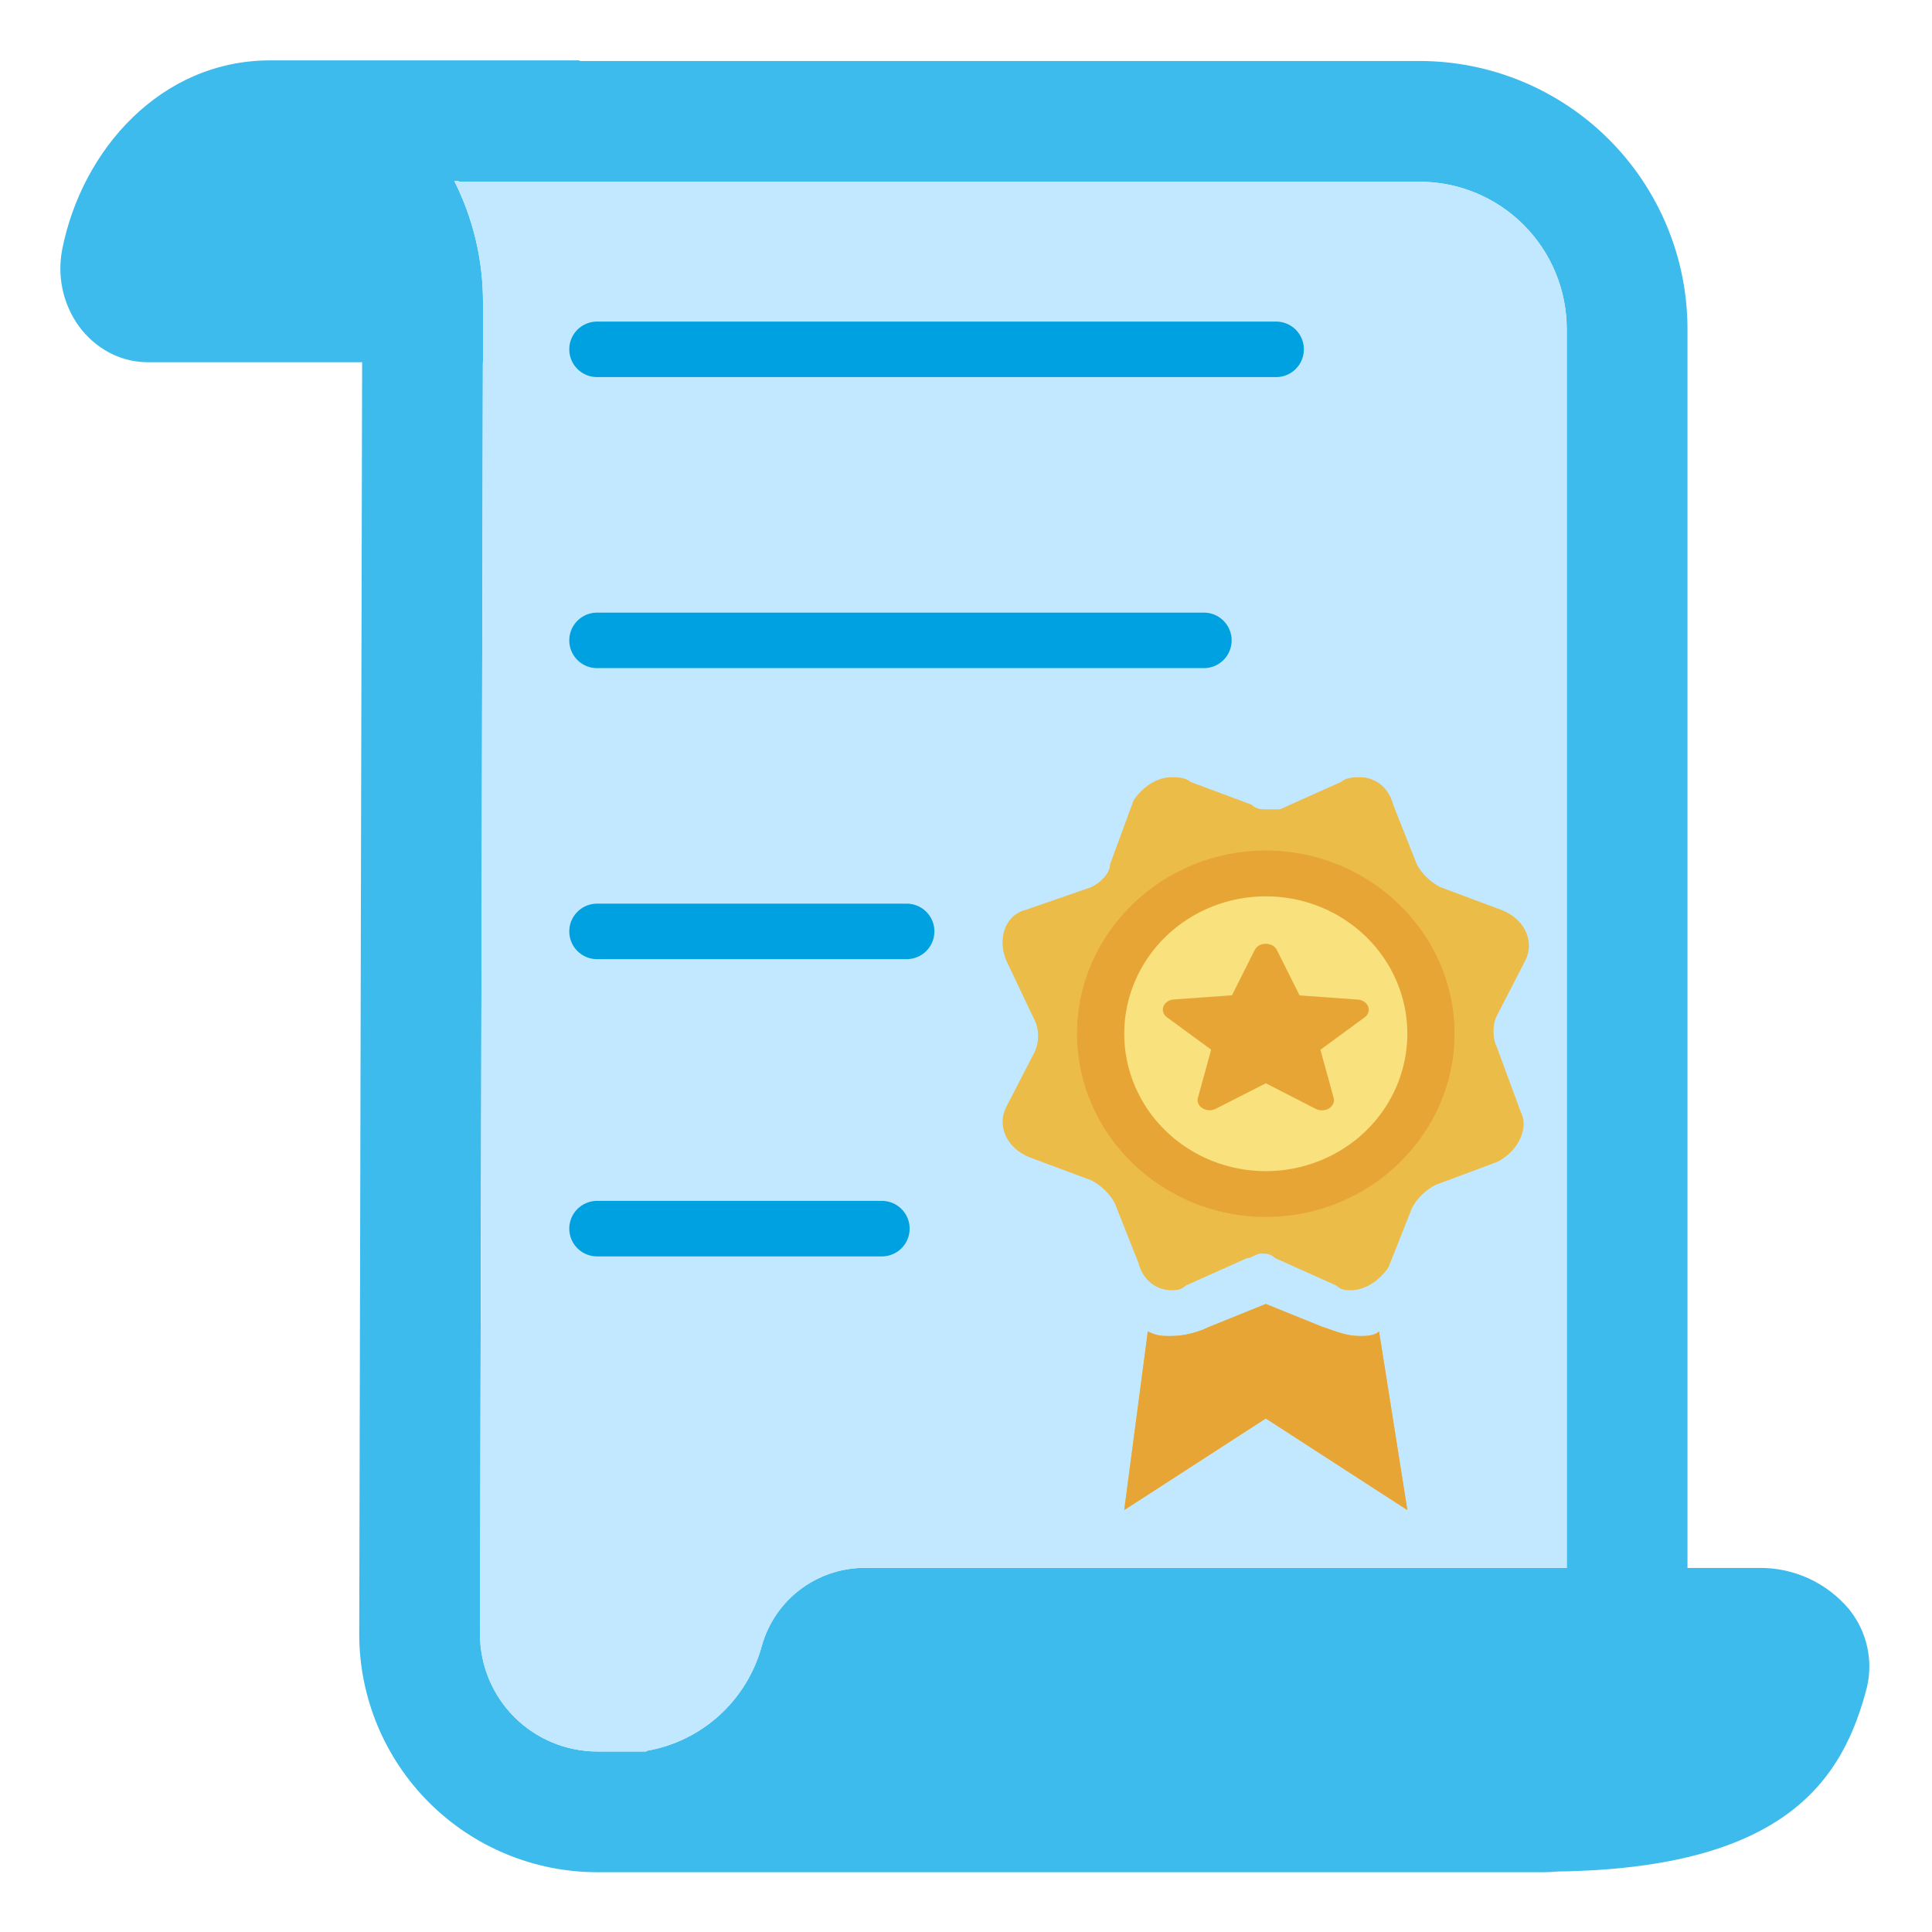 <svg width="87" height="87" viewBox="0 0 87 87" fill="none" xmlns="http://www.w3.org/2000/svg">
<path d="M12.166 2.719C7.254 2.719 3.689 6.729 2.798 11.245L2.795 11.272L2.79 11.296C2.587 12.414 2.818 13.568 3.437 14.521C4.051 15.456 5.174 16.312 6.672 16.312H16.307L16.177 73.591V73.597C16.18 76.436 17.31 79.159 19.318 81.167C21.326 83.175 24.049 84.305 26.889 84.308H69.491C69.709 84.308 69.926 84.298 70.136 84.276C80.549 84.129 83.023 80.026 84.075 75.962C84.213 75.358 84.213 74.731 84.074 74.127C83.935 73.523 83.661 72.959 83.273 72.476C82.776 71.88 82.152 71.402 81.446 71.078C80.74 70.755 79.971 70.593 79.195 70.606H75.989V14.817C75.989 11.616 74.717 8.545 72.454 6.282C70.19 4.018 67.119 2.746 63.918 2.746H26.1V2.719H12.166ZM21.745 16.312H21.75V13.594C21.75 11.706 21.308 9.844 20.461 8.156H20.663V8.183H63.918C65.677 8.183 67.365 8.882 68.609 10.126C69.853 11.37 70.552 13.058 70.552 14.817V70.606H39.15C38.06 70.558 36.987 70.881 36.105 71.523C35.223 72.166 34.586 73.088 34.297 74.14C33.969 75.337 33.306 76.414 32.387 77.248C31.468 78.081 30.33 78.634 29.107 78.844V78.871H26.889C25.491 78.867 24.152 78.311 23.164 77.323C22.176 76.335 21.619 74.997 21.614 73.599L21.745 16.326V16.312Z" fill="#3DBBEC"/>
<path d="M21.745 16.312H21.751V13.594C21.75 11.706 21.309 9.844 20.462 8.156H20.663V8.183H63.918C65.678 8.183 67.365 8.882 68.609 10.126C69.853 11.37 70.552 13.058 70.552 14.817V70.606H39.151C38.061 70.558 36.987 70.881 36.105 71.523C35.224 72.166 34.586 73.088 34.298 74.14C33.969 75.337 33.306 76.414 32.387 77.248C31.468 78.081 30.33 78.634 29.108 78.844V78.871H26.889C25.492 78.867 24.153 78.311 23.164 77.323C22.176 76.335 21.619 74.997 21.615 73.599L21.745 16.326V16.312Z" fill="#C2E8FF"/>
<path d="M66.273 47C66.273 49.387 65.296 51.676 63.557 53.364C61.818 55.052 59.459 56 57 56C54.541 56 52.182 55.052 50.444 53.364C48.705 51.676 47.727 49.387 47.727 47C47.727 44.613 48.705 42.324 50.444 40.636C52.182 38.948 54.541 38 57 38C59.459 38 61.818 38.948 63.557 40.636C65.296 42.324 66.273 44.613 66.273 47Z" fill="#E7A536"/>
<path d="M61.25 60.163C60.612 60.163 60.187 59.956 59.55 59.75L57 58.719L54.45 59.75C54.025 59.956 53.387 60.163 52.75 60.163C52.325 60.163 52.112 60.163 51.687 59.956L50.625 68L57 63.875L63.375 68L62.1 59.956C61.887 60.163 61.462 60.163 61.25 60.163ZM67.412 47.169C67.2 46.756 67.2 46.138 67.412 45.725L68.687 43.25C69.112 42.425 68.687 41.394 67.625 40.981L64.862 39.95C64.437 39.744 64.012 39.331 63.8 38.919L62.737 36.237C62.525 35.413 61.887 35 61.25 35C61.037 35 60.612 35 60.4 35.206L57.637 36.444H57C56.787 36.444 56.575 36.444 56.362 36.237L53.6 35.206C53.387 35 52.962 35 52.75 35C52.112 35 51.475 35.413 51.05 36.031L49.987 38.919C49.987 39.331 49.562 39.744 49.137 39.95L46.162 40.981C45.312 41.188 44.887 42.219 45.312 43.25L46.587 45.931C46.8 46.344 46.8 46.962 46.587 47.375L45.312 49.85C44.887 50.675 45.312 51.706 46.375 52.119L49.137 53.15C49.562 53.356 49.987 53.769 50.2 54.181L51.262 56.862C51.475 57.688 52.112 58.1 52.75 58.1C52.962 58.1 53.175 58.1 53.387 57.894L56.15 56.656C56.362 56.656 56.575 56.45 56.787 56.45C57 56.45 57.212 56.45 57.425 56.656L60.187 57.894C60.4 58.1 60.612 58.1 60.825 58.1C61.462 58.1 62.1 57.688 62.525 57.069L63.587 54.388C63.8 53.975 64.225 53.562 64.65 53.356L67.412 52.325C68.262 51.913 68.9 50.881 68.475 50.056L67.412 47.169ZM57 54.8C52.325 54.8 48.5 51.087 48.5 46.55C48.5 42.013 52.325 38.3 57 38.3C61.675 38.3 65.5 42.013 65.5 46.55C65.5 51.087 61.675 54.8 57 54.8Z" fill="#EBBC48"/>
<path d="M61.25 60.163C60.612 60.163 60.188 59.956 59.55 59.75L57 58.719L54.45 59.75C54.025 59.956 53.388 60.163 52.75 60.163C52.325 60.163 52.112 60.163 51.688 59.956L50.625 68L57 63.875L63.375 68L62.1 59.956C61.888 60.163 61.462 60.163 61.25 60.163Z" fill="#E7A536"/>
<path d="M63.375 46.55C63.375 48.191 62.703 49.765 61.508 50.925C60.312 52.086 58.691 52.738 57 52.738C55.309 52.738 53.688 52.086 52.492 50.925C51.297 49.765 50.625 48.191 50.625 46.55C50.625 44.909 51.297 43.335 52.492 42.175C53.688 41.014 55.309 40.362 57 40.362C58.691 40.362 60.312 41.014 61.508 42.175C62.703 43.335 63.375 44.909 63.375 46.55Z" fill="#F9E17D"/>
<path d="M57 48.781L59.248 49.932C59.66 50.143 60.164 49.831 60.056 49.437L59.459 47.272L61.448 45.814C61.811 45.548 61.616 45.044 61.139 45.012L58.522 44.824L57.498 42.779C57.314 42.407 56.685 42.407 56.501 42.779L55.477 44.819L52.86 45.007C52.383 45.039 52.188 45.544 52.551 45.81L54.54 47.268L53.944 49.432C53.835 49.827 54.339 50.138 54.751 49.927L57 48.781Z" fill="#E7A536"/>
<path d="M26.885 15.731H57.465M26.885 28.837H54.212M26.885 41.942H40.827M26.885 55.327H39.712" stroke="#00A1E0" stroke-width="2.5" stroke-linecap="round"/>
</svg>
